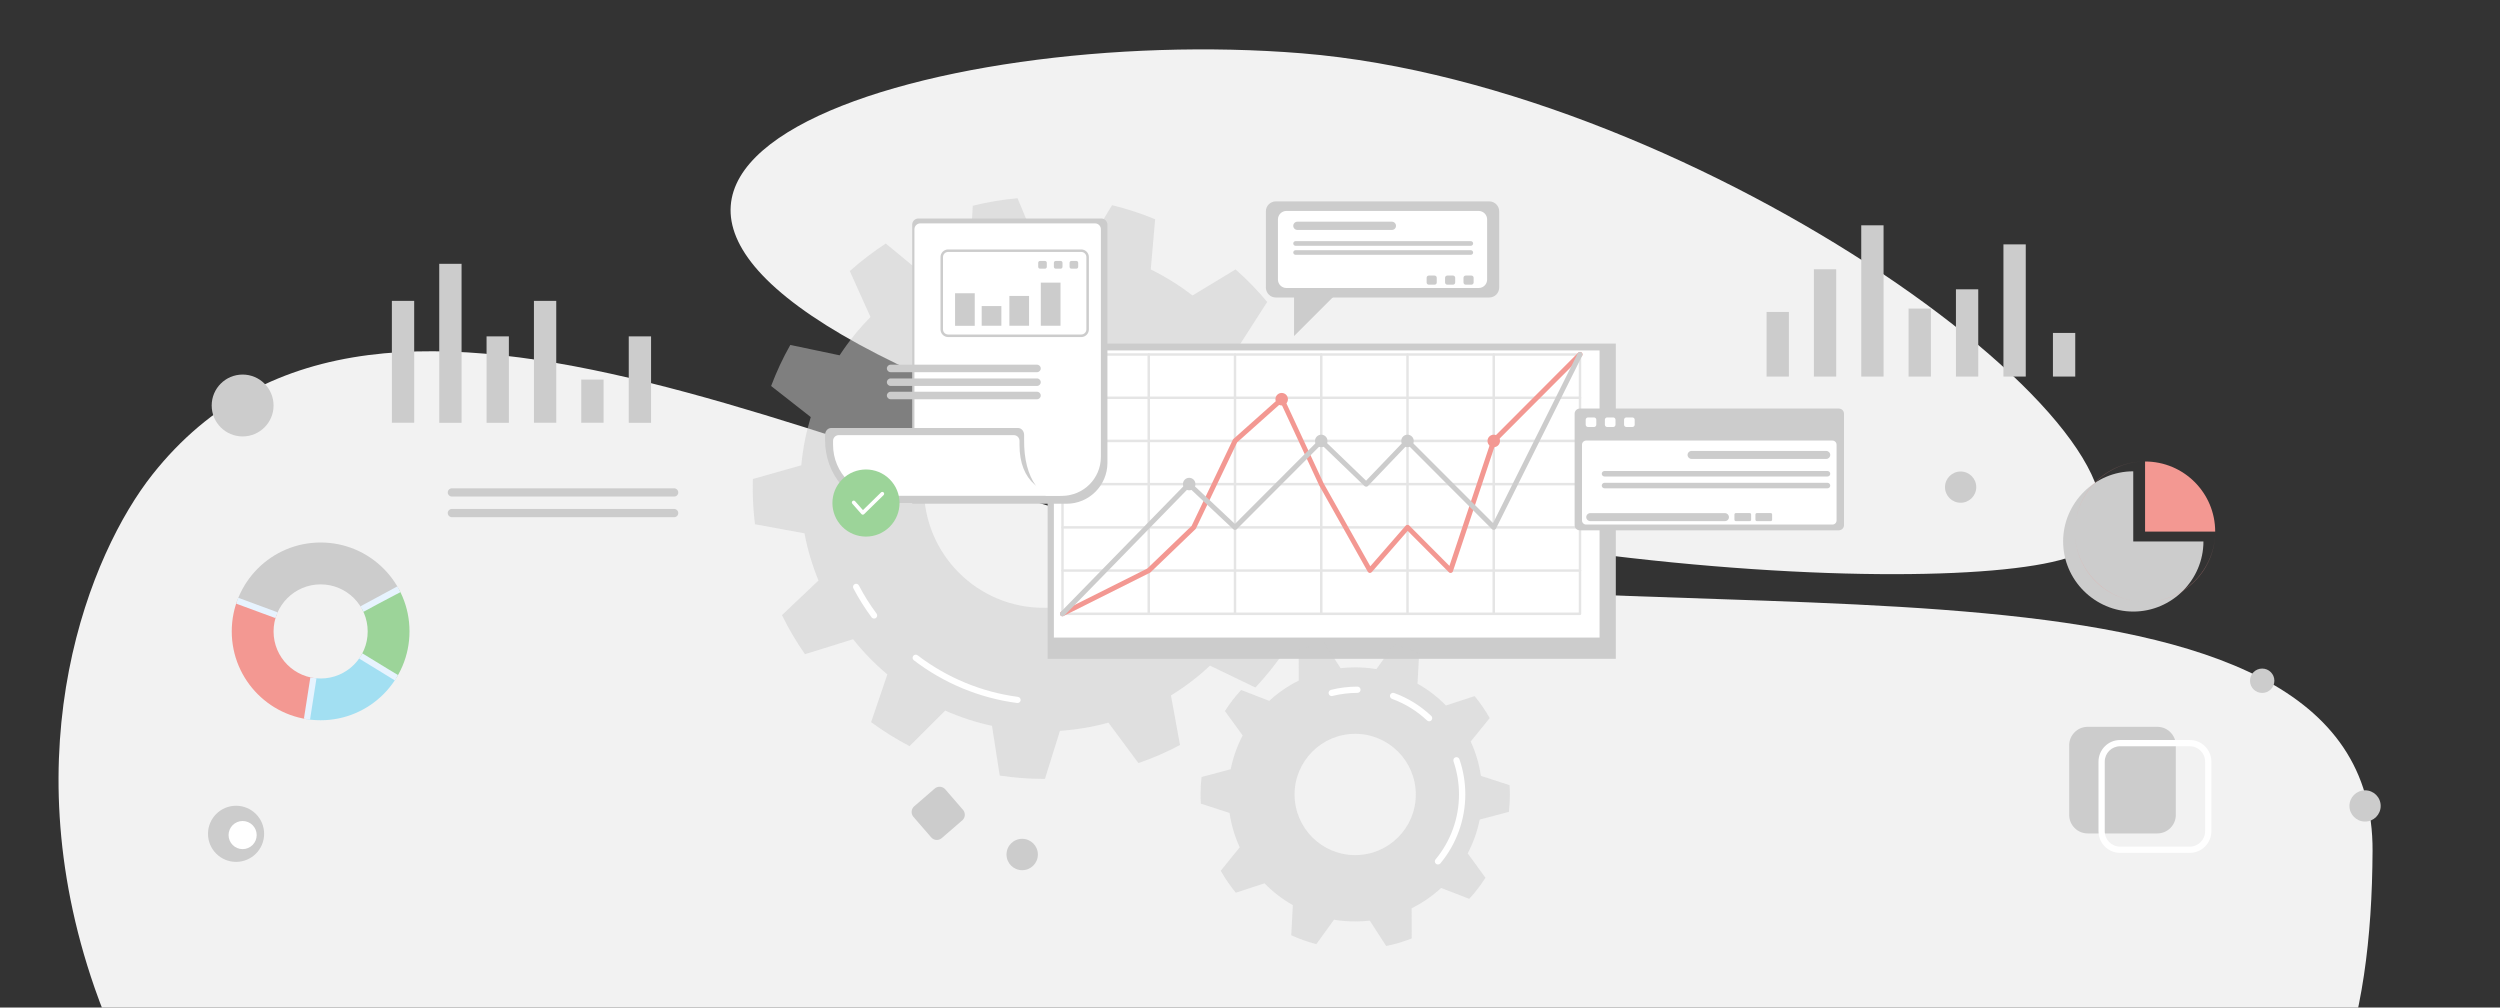 <?xml version="1.0" encoding="utf-8"?>
<!-- Generator: Adobe Illustrator 22.0.0, SVG Export Plug-In . SVG Version: 6.00 Build 0)  -->
<svg version="1.1" id="Слой_1" xmlns="http://www.w3.org/2000/svg" xmlns:xlink="http://www.w3.org/1999/xlink" x="0px" y="0px"
	 viewBox="0 0 4000 1612" style="enable-background:new 0 0 4000 1612;" xml:space="preserve">
<rect x="0" y="0" width="4000" height="1612" fill="#333333" stroke="none"/>
<style type="text/css">
	.st0{clip-path:url(#SVGID_2_);fill:#F2F2F2;}
	.st1{clip-path:url(#SVGID_2_);}
	.st2{fill:#CCCCCC;}
	.st3{fill:#FFFFFF;}
	.st4{opacity:0.5;fill:#CCCCCC;enable-background:new    ;}
	.st5{opacity:0.5;}
	.st6{fill:#F39892;}
	.st7{clip-path:url(#SVGID_2_);fill:#F39892;}
	.st8{clip-path:url(#SVGID_2_);fill:#CCCCCC;}
	.st9{fill:#9CD499;}
	.st10{clip-path:url(#SVGID_4_);fill:#A2DFF2;}
	.st11{clip-path:url(#SVGID_6_);fill:#9CD499;}
	.st12{clip-path:url(#SVGID_8_);fill:#CCCCCC;}
	.st13{clip-path:url(#SVGID_10_);fill:#F39892;}
	.st14{clip-path:url(#SVGID_12_);fill:#E7F3FE;}
	.st15{clip-path:url(#SVGID_2_);fill:#FFFFFF;}
</style>
<g>
	<defs>
		<rect id="SVGID_1_" y="0" width="4000" height="1612"/>
	</defs>
	<clipPath id="SVGID_2_">
		<use xlink:href="#SVGID_1_"  style="overflow:visible;"/>
	</clipPath>
	<path class="st0" d="M3342,875c158.3-164.6-617.9-737.5-1259-789.7C1492.8,37.2,713.1,270,1504.7,614.2
		C2259,942.1,3259.2,961,3342,875z"/>
	<path class="st0" d="M243.7,759.5c369.7-467.7,1146,26.3,1810.3,146.3s1744.8-70.7,1742.1,455.7
		c-2.9,561.2-242.5,876.9-1556.8,1027.7s-1916-313.9-2087.9-808.6C17.7,1195.4,144.9,884.5,243.7,759.5z"/>
	<g class="st1">
		<path class="st2" d="M2382.8,476h-341.5c-8.8,0-15.9-7.2-15.9-15.9v-122c0-8.8,7.2-15.9,15.9-15.9h341.5c8.8,0,15.9,7.2,15.9,15.9
			v122C2398.7,468.9,2391.6,476,2382.8,476z"/>
		<path class="st2" d="M2070.5,452.8v84.9l97.8-97.8C2168.3,439.9,2072.5,452.8,2070.5,452.8z"/>
		<path class="st3" d="M2365.9,460.8h-307.7c-7.4,0-13.5-6.1-13.5-13.5V351c0-7.4,6.1-13.5,13.5-13.5h307.7
			c7.4,0,13.5,6.1,13.5,13.5v96.3C2379.4,454.7,2373.4,460.8,2365.9,460.8z"/>
		<path class="st2" d="M2227,367.9h-151.2c-3.6,0-6.6-3-6.6-6.6s3-6.6,6.6-6.6H2227c3.6,0,6.6,3,6.6,6.6
			C2233.6,365,2230.7,367.9,2227,367.9z"/>
		<path class="st2" d="M2353.3,393.3h-280.4c-2,0-3.7-1.7-3.7-3.7v-0.1c0-2,1.7-3.7,3.7-3.7h280.4c2,0,3.7,1.7,3.7,3.7v0.1
			C2357,391.6,2355.3,393.3,2353.3,393.3z"/>
		<path class="st2" d="M2353.3,407.7h-280.4c-2,0-3.7-1.7-3.7-3.7l0,0c0-2,1.7-3.7,3.7-3.7h280.4c2,0,3.7,1.7,3.7,3.7v0.1
			C2357,406.1,2355.3,407.7,2353.3,407.7z"/>
		<g>
			<path class="st2" d="M2295.3,455.5h-9.2c-1.9,0-3.5-1.6-3.5-3.5v-7.6c0-1.9,1.6-3.5,3.5-3.5h9.2c1.9,0,3.5,1.6,3.5,3.5v7.6
				C2298.8,453.9,2297.3,455.5,2295.3,455.5z"/>
			<path class="st2" d="M2324.8,455.5h-9.2c-1.9,0-3.5-1.6-3.5-3.5v-7.6c0-1.9,1.6-3.5,3.5-3.5h9.2c1.9,0,3.5,1.6,3.5,3.5v7.6
				C2328.3,453.9,2326.7,455.5,2324.8,455.5z"/>
			<path class="st2" d="M2354.3,455.5h-9.2c-1.9,0-3.5-1.6-3.5-3.5v-7.6c0-1.9,1.6-3.5,3.5-3.5h9.2c1.9,0,3.5,1.6,3.5,3.5v7.6
				C2357.8,453.9,2356.2,455.5,2354.3,455.5z"/>
		</g>
	</g>
	<g class="st1">
		<path class="st4" d="M2118.1,906.2c6.4-23,11.1-46.8,13.9-71.2l-73.5-33.1c0.4-7,0.6-14,0.6-21c0-19.6-1.5-38.8-4.2-57.6l70-39.9
			c-5.1-23.9-12-47.1-20.6-69.5l-80.4,4.9c-11-24-24.4-46.8-39.9-67.9l43.5-67.8c-15.5-18.6-32.4-36-50.6-52l-68.9,41.7
			c-20.7-16-43.1-30-66.8-41.7l7-80.3c-22.2-9.2-45.2-16.7-68.9-22.5l-41.7,68.9c-22-3.9-44.7-5.9-67.8-5.9c-3.6,0-7.2,0.1-10.7,0.2
			l-31.1-74.3c-24.4,2.2-48.3,6.2-71.5,12l-4.9,80.4c-25.3,8-49.5,18.6-72.2,31.4l-62.1-51.3c-20.4,13.2-39.6,27.9-57.6,44
			l33.1,73.5c-18.4,18.7-35,39.2-49.4,61.3l-78.9-16.6c-11.9,20.9-22.1,42.9-30.7,65.7l63.4,49.7c-7.5,24.8-12.7,50.6-15.1,77.2
			l-77.5,21.9c-0.1,4.8-0.2,9.5-0.2,14.3c0,19.7,1.2,39.1,3.6,58.1l79.2,14.5c4.9,26.2,12.5,51.4,22.4,75.5l-58.4,55.4
			c10.6,21.9,23,42.7,36.8,62.5l76.9-24c16.4,20.6,34.8,39.5,54.9,56.4l-26,76.3c19.4,14.3,40,27.2,61.5,38.4l57-56.9
			c23.8,10.5,48.8,18.8,74.9,24.4l12.4,79.6c22.9,3.5,46.4,5.3,70.3,5.3c0.7,0,1.4,0,2,0l24-76.9c26.7-1.8,52.7-6.2,77.6-13.1
			l48,64.7c23-7.9,45.2-17.6,66.5-28.9l-14.5-79.3c22.5-13.8,43.4-29.8,62.5-47.7l72.6,35c16.6-17.6,31.8-36.5,45.5-56.5l-49.7-63.4
			c13.4-22.4,24.6-46.3,33.3-71.3L2118.1,906.2z M1669.7,972.5c-105.8,0-191.5-85.7-191.5-191.5s85.7-191.5,191.5-191.5
			s191.5,85.7,191.5,191.5S1775.5,972.5,1669.7,972.5z"/>
		<g>
			<path class="st3" d="M1398.5,989.7c-1.5,0-3-0.7-4-2c-10.9-14.7-20.7-30.3-29.1-46.4c-1.3-2.4-0.3-5.5,2.1-6.7
				c2.4-1.3,5.5-0.3,6.7,2.1c8.2,15.7,17.7,30.9,28.3,45.1c1.6,2.2,1.2,5.3-1,7C1400.6,989.4,1399.5,989.7,1398.5,989.7z"/>
		</g>
		<g>
			<path class="st3" d="M1628.1,1124.8c-0.2,0-0.4,0-0.7,0c-60-7.9-117.1-31.5-165.3-68.4c-2.2-1.7-2.6-4.8-0.9-7s4.8-2.6,7-0.9
				c46.8,35.8,102.3,58.8,160.5,66.5c2.7,0.4,4.7,2.9,4.3,5.6C1632.7,1123,1630.6,1124.8,1628.1,1124.8z"/>
		</g>
	</g>
	<g class="st1">
		<rect x="1676.2" y="549.7" class="st2" width="909.1" height="504.4"/>
		<rect x="1686.2" y="560.7" class="st3" width="873.1" height="459.4"/>
		<g class="st5">
			<g>
				<path class="st2" d="M2528,984.1h-828c-1.1,0-2-0.9-2-2V567.2c0-1.1,0.9-2,2-2h828c1.1,0,2,0.9,2,2V982
					C2530,983.2,2529.1,984.1,2528,984.1z M1702,980.1h824V569.2h-824V980.1z"/>
			</g>
			<g>
				<path class="st2" d="M2528,914.9h-828c-1.1,0-2-0.9-2-2s0.9-2,2-2h828c1.1,0,2,0.9,2,2S2529.1,914.9,2528,914.9z"/>
			</g>
			<g>
				<path class="st2" d="M2528,845.8h-828c-1.1,0-2-0.9-2-2s0.9-2,2-2h828c1.1,0,2,0.9,2,2C2530,844.9,2529.1,845.8,2528,845.8z"/>
			</g>
			<g>
				<path class="st2" d="M2528,776.6h-828c-1.1,0-2-0.9-2-2s0.9-2,2-2h828c1.1,0,2,0.9,2,2C2530,775.7,2529.1,776.6,2528,776.6z"/>
			</g>
			<g>
				<path class="st2" d="M2528,707.5h-828c-1.1,0-2-0.9-2-2s0.9-2,2-2h828c1.1,0,2,0.9,2,2S2529.1,707.5,2528,707.5z"/>
			</g>
			<g>
				<path class="st2" d="M2528,638.4h-828c-1.1,0-2-0.9-2-2s0.9-2,2-2h828c1.1,0,2,0.9,2,2S2529.1,638.4,2528,638.4z"/>
			</g>
			<g>
				<path class="st2" d="M2390,984.1c-1.1,0-2-0.9-2-2V567.2c0-1.1,0.9-2,2-2s2,0.9,2,2V982C2392,983.2,2391.1,984.1,2390,984.1z"/>
			</g>
			<g>
				<path class="st2" d="M2252,984.1c-1.1,0-2-0.9-2-2V567.2c0-1.1,0.9-2,2-2s2,0.9,2,2V982C2254,983.2,2253.1,984.1,2252,984.1z"/>
			</g>
			<g>
				<path class="st2" d="M2114,984.1c-1.1,0-2-0.9-2-2V567.2c0-1.1,0.9-2,2-2s2,0.9,2,2V982C2116,983.2,2115.1,984.1,2114,984.1z"/>
			</g>
			<g>
				<path class="st2" d="M1976,984.1c-1.1,0-2-0.9-2-2V567.2c0-1.1,0.9-2,2-2s2,0.9,2,2V982C1978,983.2,1977.1,984.1,1976,984.1z"/>
			</g>
			<g>
				<path class="st2" d="M1838,984.1c-1.1,0-2-0.9-2-2V567.2c0-1.1,0.9-2,2-2s2,0.9,2,2V982C1840,983.2,1839.1,984.1,1838,984.1z"/>
			</g>
		</g>
		<g>
			<path class="st6" d="M1700,986.1c-1.5,0-2.9-0.8-3.6-2.2c-1-2-0.2-4.4,1.8-5.4l137.5-68.9l70.9-68.2l65.8-137.6
				c0.2-0.5,0.6-0.9,0.9-1.3l74.8-66.7c0.9-0.8,2.2-1.2,3.5-0.9c1.2,0.3,2.3,1.1,2.8,2.2l63.1,135.7l75,133.2l56.5-64.9
				c0.7-0.8,1.8-1.3,2.9-1.4c1.1-0.1,2.2,0.4,3,1.2l64.2,64.5l67.1-201.3c0.2-0.6,0.5-1.1,1-1.6l138-138.3c1.6-1.6,4.1-1.6,5.7,0
				c1.6,1.6,1.6,4.1,0,5.7l-137.3,137.6L2324.7,914c-0.4,1.3-1.5,2.3-2.9,2.6c-1.3,0.3-2.8-0.1-3.7-1.1l-65.8-66.1l-57.4,65.9
				c-0.9,1-2.1,1.5-3.4,1.4c-1.3-0.1-2.4-0.9-3.1-2l-77.8-138.3c-0.1-0.1-0.1-0.2-0.1-0.3l-60.9-130.9l-70.2,62.6l-65.8,137.6
				c-0.2,0.4-0.5,0.8-0.8,1.2l-71.9,69.1c-0.3,0.3-0.6,0.5-1,0.7l-138,69.1C1701.2,985.9,1700.6,986.1,1700,986.1z"/>
		</g>
		<g>
			<path class="st2" d="M1700,986.1c-1,0-2-0.4-2.8-1.1c-1.6-1.5-1.6-4.1-0.1-5.7l202.4-207.4c1.5-1.6,4-1.6,5.6-0.1l70.8,66.5
				l135.3-135.5c1.5-1.5,4-1.6,5.6-0.1l68.9,66.4l63.4-66.2c0.7-0.8,1.8-1.2,2.8-1.2s2.1,0.4,2.9,1.2L2388.9,837l135.5-271.6
				c1-2,3.4-2.8,5.4-1.8s2.8,3.4,1.8,5.4l-138,276.6c-0.6,1.2-1.7,2-2.9,2.2c-1.3,0.2-2.6-0.2-3.5-1.1l-135.1-135.4l-63.3,66.2
				c-0.7,0.8-1.7,1.2-2.8,1.2c-1,0-2.1-0.4-2.9-1.1l-69-66.4l-135.2,135.5c-1.5,1.5-4,1.6-5.6,0.1l-70.8-66.5l-199.6,204.6
				C1702,985.7,1701,986.1,1700,986.1z"/>
		</g>
	</g>
	<g class="st1">
		<path class="st2" d="M1706.5,806h-247V359.5c0-5.4,4.4-9.9,9.9-9.9H1762c5.4,0,9.9,4.4,9.9,9.9v381.1
			C1771.8,776.7,1742.6,806,1706.5,806z"/>
		<path class="st3" d="M1699.3,793.3h-236.2V366.8c0-5.2,4.2-9.4,9.4-9.4H1752c5.2,0,9.4,4.2,9.4,9.4v364.5
			C1761.3,765.6,1733.5,793.3,1699.3,793.3z"/>
		<path class="st2" d="M1638.6,703.9V696c0-6.2-4.3-11.2-9.7-11.2h-299.1c-5.4,0-9.7,5-9.7,11.2v7.9c0,55.7,39,100.9,87.2,100.9
			h305.6C1664.7,804.8,1637.9,764.7,1638.6,703.9z"/>
		<path class="st3" d="M1631.2,711.7v-6.4c0-5-4.1-9.1-9.1-9.1H1342c-5,0-9.1,4.1-9.1,9.1v6.4c0,45.1,36.5,81.6,81.6,81.6h298.2
			C1667.8,793.3,1631.2,771.5,1631.2,711.7z"/>
		<g>
			<path class="st2" d="M1730,539.3h-213c-6.7,0-12.2-5.5-12.2-12.2V411.3c0-6.7,5.5-12.2,12.2-12.2h213c6.7,0,12.2,5.5,12.2,12.2
				V527C1742.2,533.8,1736.8,539.3,1730,539.3z M1517,403.1c-4.5,0-8.2,3.7-8.2,8.2V527c0,4.5,3.7,8.2,8.2,8.2h213
				c4.5,0,8.2-3.7,8.2-8.2V411.3c0-4.5-3.7-8.2-8.2-8.2L1517,403.1L1517,403.1z"/>
		</g>
		<path class="st2" d="M1659.2,595.5H1425c-3.3,0-6-2.7-6-6s2.7-6,6-6h234.2c3.3,0,6,2.7,6,6
			C1665.3,592.7,1662.5,595.5,1659.2,595.5z"/>
		<path class="st2" d="M1659.2,617.5H1425c-3.3,0-6-2.7-6-6s2.7-6,6-6h234.2c3.3,0,6,2.7,6,6
			C1665.3,614.8,1662.5,617.5,1659.2,617.5z"/>
		<path class="st2" d="M1659.2,638.8H1425c-3.3,0-6-2.7-6-6s2.7-6,6-6h234.2c3.3,0,6,2.7,6,6
			C1665.3,636.1,1662.5,638.8,1659.2,638.8z"/>
		<g>
			<path class="st2" d="M1671.9,429.9h-7.8c-1.7,0-3-1.3-3-3v-6.4c0-1.7,1.3-3,3-3h7.8c1.7,0,3,1.3,3,3v6.4
				C1674.9,428.6,1673.5,429.9,1671.9,429.9z"/>
			<path class="st2" d="M1697,429.9h-7.8c-1.7,0-3-1.3-3-3v-6.4c0-1.7,1.3-3,3-3h7.8c1.7,0,3,1.3,3,3v6.4
				C1700,428.6,1698.6,429.9,1697,429.9z"/>
			<path class="st2" d="M1722.1,429.9h-7.8c-1.7,0-3-1.3-3-3v-6.4c0-1.7,1.3-3,3-3h7.8c1.7,0,3,1.3,3,3v6.4
				C1725.1,428.6,1723.7,429.9,1722.1,429.9z"/>
		</g>
		<rect x="1528.1" y="469.2" class="st2" width="31.5" height="52.1"/>
		<rect x="1615" y="473.5" class="st2" width="31.5" height="47.7"/>
		<rect x="1665.3" y="452.2" class="st2" width="31.5" height="69"/>
		<rect x="1570.7" y="489.7" class="st2" width="31.5" height="31.5"/>
	</g>
	<g class="st1">
		<path class="st2" d="M3413.3,866.3h112.2c0,61.6-50.7,112.2-112.2,112.2S3301,927.9,3301,866.3s50.7-112.2,112.2-112.2v112.2
			H3413.3z"/>
		<g>
			<path class="st6" d="M3544.3,850.6c0-62-50.2-112.2-112.2-112.2v112.2H3544.3z"/>
			<path class="st6" d="M3319.8,850.6c0,62,50.2,112.2,112.2,112.2C3370.5,962.9,3319.8,912.2,3319.8,850.6z"/>
			<path class="st6" d="M3432.1,738.4c-62,0-112.2,50.2-112.2,112.2C3319.8,789.1,3370.5,738.4,3432.1,738.4z"/>
			<path class="st6" d="M3432.1,962.9c62,0,112.2-50.2,112.2-112.2C3544.3,912.2,3493.6,962.9,3432.1,962.9z"/>
		</g>
	</g>
	<ellipse class="st7" cx="2050.7" cy="638.7" rx="10" ry="10"/>
	<ellipse class="st8" cx="1902.7" cy="774.5" rx="10" ry="10"/>
	<circle class="st8" cx="2114" cy="705.5" r="10"/>
	<circle class="st8" cx="2252" cy="705.5" r="10"/>
	<circle class="st7" cx="2390" cy="705.5" r="10"/>
	<g class="st1">
		
			<ellipse transform="matrix(0.707 -0.707 0.707 0.707 -163.188 1215.625)" class="st9" cx="1385.8" cy="804.8" rx="53.7" ry="53.7"/>
		<g>
			<path class="st3" d="M1380.5,823.5L1380.5,823.5c-0.9,0-1.7-0.4-2.2-1l-14.6-16.6c-1.1-1.2-1-3.1,0.3-4.2c1.2-1.1,3.1-1,4.2,0.3
				l12.5,14.2l28.9-28.3c1.2-1.2,3.1-1.1,4.2,0c1.2,1.2,1.1,3.1,0,4.2l-31.2,30.5C1382,823.2,1381.3,823.5,1380.5,823.5z"/>
		</g>
	</g>
	<g class="st1">
		<rect x="627" y="481.4" class="st2" width="35.7" height="195"/>
		<rect x="778.5" y="538.2" class="st2" width="35.7" height="138.3"/>
		<rect x="854.3" y="481.4" class="st2" width="35.7" height="195"/>
		<rect x="930" y="607.3" class="st2" width="35.7" height="69.1"/>
		<rect x="702.8" y="422.1" class="st2" width="35.7" height="254.4"/>
		<rect x="1006" y="538.2" class="st2" width="35.7" height="138.3"/>
	</g>
	<g class="st1">
		<rect x="2826.5" y="499.1" class="st2" width="35.7" height="103.4"/>
		<rect x="3284.7" y="532.7" class="st2" width="35.7" height="69.8"/>
		<rect x="2978" y="360.5" class="st2" width="35.7" height="242"/>
		<rect x="3053.7" y="493.7" class="st2" width="35.7" height="108.8"/>
		<rect x="3129.5" y="462.9" class="st2" width="35.7" height="139.6"/>
		<rect x="2902.2" y="430.8" class="st2" width="35.7" height="171.7"/>
		<rect x="3205.5" y="391" class="st2" width="35.7" height="211.5"/>
	</g>
	<g class="st1">
		<g>
			<defs>
				<path id="SVGID_3_" d="M513,868c-78.6,0-142.2,63.7-142.2,142.2c0,78.6,63.7,142.2,142.2,142.2s142.2-63.7,142.2-142.2
					C655.3,931.7,591.6,868,513,868z M513,1085.6c-41.6,0-75.3-33.7-75.3-75.3c0-41.6,33.7-75.3,75.3-75.3s75.3,33.7,75.3,75.3
					C588.4,1051.9,554.7,1085.6,513,1085.6z"/>
			</defs>
			<clipPath id="SVGID_4_">
				<use xlink:href="#SVGID_3_"  style="overflow:visible;"/>
			</clipPath>
			<path class="st10" d="M641.6,1088.9L513,1010.3l-23.3,148.9C550.2,1168.7,610.1,1140.4,641.6,1088.9z"/>
		</g>
		<g>
			<defs>
				<path id="SVGID_5_" d="M513,868c-78.6,0-142.2,63.7-142.2,142.2c0,78.6,63.7,142.2,142.2,142.2s142.2-63.7,142.2-142.2
					C655.3,931.7,591.6,868,513,868z M513,1085.6c-41.6,0-75.3-33.7-75.3-75.3c0-41.6,33.7-75.3,75.3-75.3s75.3,33.7,75.3,75.3
					C588.4,1051.9,554.7,1085.6,513,1085.6z"/>
			</defs>
			<clipPath id="SVGID_6_">
				<use xlink:href="#SVGID_5_"  style="overflow:visible;"/>
			</clipPath>
			<path class="st11" d="M641.7,1088.7c0.3-0.6,0.8-1.3,0.8-1.3c27.2-45.5,28.2-102,3.3-148.3c-45.5,23.8-18.4,9.4-132.8,71.2
				C641.8,1089,621.8,1076.9,641.7,1088.7z"/>
		</g>
		<g>
			<defs>
				<path id="SVGID_7_" d="M513,868c-78.6,0-142.2,63.7-142.2,142.2c0,78.6,63.7,142.2,142.2,142.2s142.2-63.7,142.2-142.2
					C655.3,931.7,591.6,868,513,868z M513,1085.6c-41.6,0-75.3-33.7-75.3-75.3c0-41.6,33.7-75.3,75.3-75.3s75.3,33.7,75.3,75.3
					C588.4,1051.9,554.7,1085.6,513,1085.6z"/>
			</defs>
			<clipPath id="SVGID_8_">
				<use xlink:href="#SVGID_7_"  style="overflow:visible;"/>
			</clipPath>
			<path class="st12" d="M371.7,958.2l141.3,52.1l132.6-71.7C583.6,823.9,416.7,837.7,371.7,958.2z"/>
		</g>
		<g>
			<defs>
				<path id="SVGID_9_" d="M513,868c-78.6,0-142.2,63.7-142.2,142.2c0,78.6,63.7,142.2,142.2,142.2s142.2-63.7,142.2-142.2
					C655.3,931.7,591.6,868,513,868z M513,1085.6c-41.6,0-75.3-33.7-75.3-75.3c0-41.6,33.7-75.3,75.3-75.3s75.3,33.7,75.3,75.3
					C588.4,1051.9,554.7,1085.6,513,1085.6z"/>
			</defs>
			<clipPath id="SVGID_10_">
				<use xlink:href="#SVGID_9_"  style="overflow:visible;"/>
			</clipPath>
			<path class="st13" d="M489.8,1159.2l23.3-148.9l-141.3-52.1C338.1,1048.3,397.8,1144.7,489.8,1159.2z"/>
		</g>
		<g>
			<defs>
				<path id="SVGID_11_" d="M513,868c-78.6,0-142.2,63.7-142.2,142.2c0,78.6,63.7,142.2,142.2,142.2s142.2-63.7,142.2-142.2
					C655.3,931.7,591.6,868,513,868z M513,1085.6c-41.6,0-75.3-33.7-75.3-75.3c0-41.6,33.7-75.3,75.3-75.3s75.3,33.7,75.3,75.3
					C588.4,1051.9,554.7,1085.6,513,1085.6z"/>
			</defs>
			<clipPath id="SVGID_12_">
				<use xlink:href="#SVGID_11_"  style="overflow:visible;"/>
			</clipPath>
			<path class="st14" d="M648.4,1087.2c25.5-44.9,27-100.4,3.9-146.5h0.1l-2.4-4.4c0-0.1-0.1-0.2-0.1-0.3l-1.9-3.6h-0.1
				c-15-26.1-36.4-46.8-62.1-60.2c-25.2-13.1-53.8-19-82.8-17c-60.4,4.2-111.3,41.1-134,96.7h-0.1l-1.7,4.7l-1.8,4.7h0.1
				c-14.2,42.2-9.5,88.2,13.2,127c23.1,39.5,61.3,66.6,105.5,75v0.1l4.9,0.8l5,0.8v-0.1c6.4,0.8,12.8,1.2,19.2,1.2
				c22.5,0,44.8-4.9,65.5-14.6c26.5-12.3,48.8-31.6,64.7-56l0.1,0.1l1-1.6l1.6-2.6c0.2-0.4,0.5-0.9,0.7-1.2l0.1-0.2l0.1-0.1
				L648.4,1087.2L648.4,1087.2z M633.3,951.3c3-1.5,6.4-3.3,10.4-5.4c21.2,42.9,19.8,94.3-3.8,136l-1-0.6c-5.3-3.1-7.5-4.5-18-10.8
				l-97.9-59.9l81.3-44C616.3,960.2,621.2,957.6,633.3,951.3z M378.2,955.3c21.3-51.9,68.9-86.2,125.3-90.2
				c55.8-3.9,107.1,23.4,135.2,71.5l-39.2,21.2c-8.1,4.3-19.4,10.5-38.3,20.7c-12.1,6.6-27.4,14.8-46.9,25.4l-1.2,0.7l-3.9-2.4
				l-0.2,1.4l-61.9-22.8L378.2,955.3z M387.2,1083.2c-21.2-36.2-25.6-79.1-12.4-118.5l93.1,34.3l39.6,14.6l-21.8,139.8
				C444.4,1145.4,408.7,1120,387.2,1083.2z M495.5,1154.9l21.3-136.5l55.5,33.9c22.4,13.7,35.2,21.5,43.2,26.4l19.1,11.7
				C604.1,1136.8,550.4,1161.7,495.5,1154.9z"/>
		</g>
	</g>
	<path class="st8" d="M422.6,1334.1c0,24.8-20.1,44.9-44.9,44.9s-44.9-20.1-44.9-44.9s20.1-44.9,44.9-44.9
		S422.6,1309.3,422.6,1334.1z"/>
	<path class="st15" d="M410.7,1336.1c0,12.4-10.1,22.5-22.5,22.5s-22.5-10.1-22.5-22.5s10.1-22.5,22.5-22.5
		S410.7,1323.7,410.7,1336.1z"/>
	<path class="st8" d="M3451.7,1333.5h-111.4c-16.3,0-29.6-13.3-29.6-29.6v-111.4c0-16.3,13.3-29.6,29.6-29.6h111.4
		c16.3,0,29.6,13.3,29.6,29.6v111.4C3481.3,1320.2,3468,1333.5,3451.7,1333.5z"/>
	<g class="st1">
		<path class="st3" d="M3503.6,1364.6h-111.4c-19.1,0-34.6-15.5-34.6-34.6v-111.4c0-19.1,15.5-34.6,34.6-34.6h111.4
			c19.1,0,34.6,15.5,34.6,34.6V1330C3538.2,1349.1,3522.6,1364.6,3503.6,1364.6z M3392.2,1194c-13.6,0-24.6,11-24.6,24.6V1330
			c0,13.6,11,24.6,24.6,24.6h111.4c13.6,0,24.6-11,24.6-24.6v-111.4c0-13.6-11-24.6-24.6-24.6H3392.2z"/>
	</g>
	<path class="st8" d="M1489.9,1339.8l-28.4-32.8c-4.3-5-3.8-12.6,1.2-16.9l32.8-28.4c5-4.3,12.6-3.8,16.9,1.2l28.4,32.8
		c4.3,5,3.8,12.6-1.2,16.9l-32.8,28.4C1501.8,1345.3,1494.2,1344.8,1489.9,1339.8z"/>
	<path class="st8" d="M1660.6,1367.2c0,13.9-11.2,25.1-25.1,25.1s-25.1-11.2-25.1-25.1s11.2-25.1,25.1-25.1
		S1660.6,1353.4,1660.6,1367.2z"/>
	<path class="st8" d="M3809.1,1289.5c0,13.8-11.2,25-25,25s-25-11.2-25-25s11.2-25,25-25S3809.1,1275.6,3809.1,1289.5z"/>
	<path class="st8" d="M3162,779.4c0,13.8-11.2,25-25,25s-25-11.2-25-25s11.2-25,25-25S3162,765.6,3162,779.4z"/>
	<ellipse class="st8" cx="3619.5" cy="1089.2" rx="19.5" ry="19.5"/>
	<g class="st1">
		<path class="st2" d="M2942.2,848.5h-414.6c-4.5,0-8.2-3.7-8.2-8.2V661.9c0-4.5,3.7-8.2,8.2-8.2h414.6c4.5,0,8.2,3.7,8.2,8.2v178.4
			C2950.3,844.8,2946.7,848.5,2942.2,848.5z"/>
		<path class="st3" d="M2931.9,839.3h-394.1c-3.6,0-6.6-3-6.6-6.6V711.5c0-3.6,3-6.6,6.6-6.6h394.1c3.6,0,6.6,3,6.6,6.6v121.2
			C2938.5,836.4,2935.6,839.3,2931.9,839.3z"/>
		<g>
			<path class="st3" d="M2550.4,683.2h-9.6c-2,0-3.7-1.6-3.7-3.7v-7.9c0-2,1.6-3.7,3.7-3.7h9.6c2,0,3.7,1.6,3.7,3.7v7.9
				C2554.1,681.6,2552.4,683.2,2550.4,683.2z"/>
			<path class="st3" d="M2581.1,683.2h-9.6c-2,0-3.7-1.6-3.7-3.7v-7.9c0-2,1.6-3.7,3.7-3.7h9.6c2,0,3.7,1.6,3.7,3.7v7.9
				C2584.8,681.6,2583.1,683.2,2581.1,683.2z"/>
			<path class="st3" d="M2611.8,683.2h-9.6c-2,0-3.7-1.6-3.7-3.7v-7.9c0-2,1.6-3.7,3.7-3.7h9.6c2,0,3.7,1.6,3.7,3.7v7.9
				C2615.5,681.6,2613.8,683.2,2611.8,683.2z"/>
		</g>
		<path class="st2" d="M2922,734.3h-215.5c-3.5,0-6.4-2.9-6.4-6.4s2.9-6.4,6.4-6.4H2922c3.5,0,6.4,2.9,6.4,6.4
			C2928.4,731.4,2925.5,734.3,2922,734.3z"/>
		<path class="st2" d="M2759.9,833.8h-215.5c-3.5,0-6.4-2.9-6.4-6.4s2.9-6.4,6.4-6.4h215.5c3.5,0,6.4,2.9,6.4,6.4
			C2766.4,830.9,2763.5,833.8,2759.9,833.8z"/>
		<path class="st2" d="M2799.6,833.8h-22.3c-1.2,0-2.2-1-2.2-2.2v-8.5c0-1.2,1-2.2,2.2-2.2h22.3c1.2,0,2.2,1,2.2,2.2v8.5
			C2801.8,832.8,2800.8,833.8,2799.6,833.8z"/>
		<path class="st2" d="M2833.2,833.8h-22.3c-1.2,0-2.2-1-2.2-2.2v-8.5c0-1.2,1-2.2,2.2-2.2h22.3c1.2,0,2.2,1,2.2,2.2v8.5
			C2835.4,832.8,2834.4,833.8,2833.2,833.8z"/>
		<path class="st2" d="M2924,762.4h-356.8c-2.4,0-4.4-2-4.4-4.4s2-4.4,4.4-4.4H2924c2.4,0,4.4,2,4.4,4.4
			C2928.4,760.5,2926.4,762.4,2924,762.4z"/>
		<path class="st2" d="M2924,781.3h-356.8c-2.4,0-4.4-2-4.4-4.4s2-4.4,4.4-4.4H2924c2.4,0,4.4,2,4.4,4.4S2926.4,781.3,2924,781.3z"
			/>
	</g>
	<ellipse class="st8" cx="388.2" cy="648.8" rx="49.5" ry="49.5"/>
	<path class="st8" d="M1078.7,794.5H723c-3.6,0-6.6-3-6.6-6.6s3-6.6,6.6-6.6h355.6c3.6,0,6.6,3,6.6,6.6
		C1085.3,791.5,1082.3,794.5,1078.7,794.5z"/>
	<path class="st8" d="M1078.7,827.5H723c-3.6,0-6.6-3-6.6-6.6s3-6.6,6.6-6.6h355.6c3.6,0,6.6,3,6.6,6.6
		C1085.3,824.5,1082.3,827.5,1078.7,827.5z"/>
	<g class="st1">
		<path class="st4" d="M2414.2,1298.9c1-9.1,1.6-18.4,1.6-27.8c0-5-0.2-9.9-0.5-14.8l-45.9-14.9c-2.8-19.4-8.4-37.8-16.3-55
			l30.4-37.5c-7-12.4-15.1-24.1-24.1-35.1l-45.9,15c-13.4-13.7-28.7-25.5-45.5-34.9l2.6-48.2c-12.8-5.8-26.2-10.6-40.1-14.2
			l-28.3,39.1c-11-1.9-22.4-2.8-34-2.8c-7.9,0-15.7,0.5-23.3,1.3l-26.2-40.6c-14.1,2.9-27.7,6.9-40.8,12.1l0.1,48.3
			c-17.3,8.6-33.2,19.6-47.2,32.5l-45-17.4c-9.6,10.5-18.3,21.7-25.9,33.7l28.4,39c-8.8,16.8-15.3,34.9-19.2,54.1l-46.6,12.4
			c-1,9.1-1.6,18.4-1.6,27.8c0,5,0.2,9.9,0.5,14.8l45.9,14.9c2.8,19.4,8.4,37.8,16.3,55l-30.4,37.5c7,12.4,15.1,24.1,24.1,35.1
			l45.9-15c13.4,13.7,28.7,25.5,45.4,34.9l-2.6,48.2c12.8,5.8,26.2,10.6,40.1,14.2l28.3-39.1c11,1.9,22.4,2.8,34,2.8
			c7.9,0,15.7-0.5,23.3-1.3l26.2,40.6c14.1-2.9,27.7-6.9,40.8-12.1l-0.1-48.3c17.3-8.6,33.2-19.6,47.2-32.5l45,17.4
			c9.6-10.5,18.3-21.7,25.9-33.7l-28.4-39c8.8-16.8,15.3-34.9,19.2-54.1L2414.2,1298.9z M2168.3,1368.2c-53.6,0-97-43.5-97-97
			c0-53.6,43.5-97.1,97-97.1s97,43.5,97,97.1C2265.4,1324.7,2221.9,1368.2,2168.3,1368.2z"/>
		<g>
			<path class="st3" d="M2300.7,1383.2c-1.1,0-2.3-0.4-3.2-1.2c-2.1-1.8-2.4-4.9-0.6-7c24.2-29.1,37.5-66,37.5-103.9
				c0-18.1-3-36-8.8-53c-0.9-2.6,0.5-5.5,3.1-6.4s5.5,0.5,6.4,3.1c6.2,18,9.4,37,9.4,56.2c0,40.2-14.1,79.4-39.8,110.3
				C2303.6,1382.6,2302.1,1383.2,2300.7,1383.2z"/>
		</g>
		<g>
			<path class="st3" d="M2286.6,1154.1c-1.2,0-2.5-0.5-3.4-1.4c-16.3-15.3-35.1-26.9-56-34.5c-2.6-0.9-3.9-3.8-3-6.4s3.8-3.9,6.4-3
				c22.2,8,42.1,20.4,59.4,36.6c2,1.9,2.1,5.1,0.2,7.1C2289.3,1153.6,2288,1154.1,2286.6,1154.1z"/>
		</g>
		<g>
			<path class="st3" d="M2130.7,1113.7c-2.2,0-4.3-1.5-4.8-3.8c-0.7-2.7,0.9-5.4,3.6-6.1c13.8-3.5,28-5.2,42.4-5.2c2.8,0,5,2.2,5,5
				s-2.2,5-5,5c-13.5,0-26.9,1.7-39.9,4.9C2131.5,1113.6,2131.1,1113.7,2130.7,1113.7z"/>
		</g>
	</g>
</g>
</svg>
